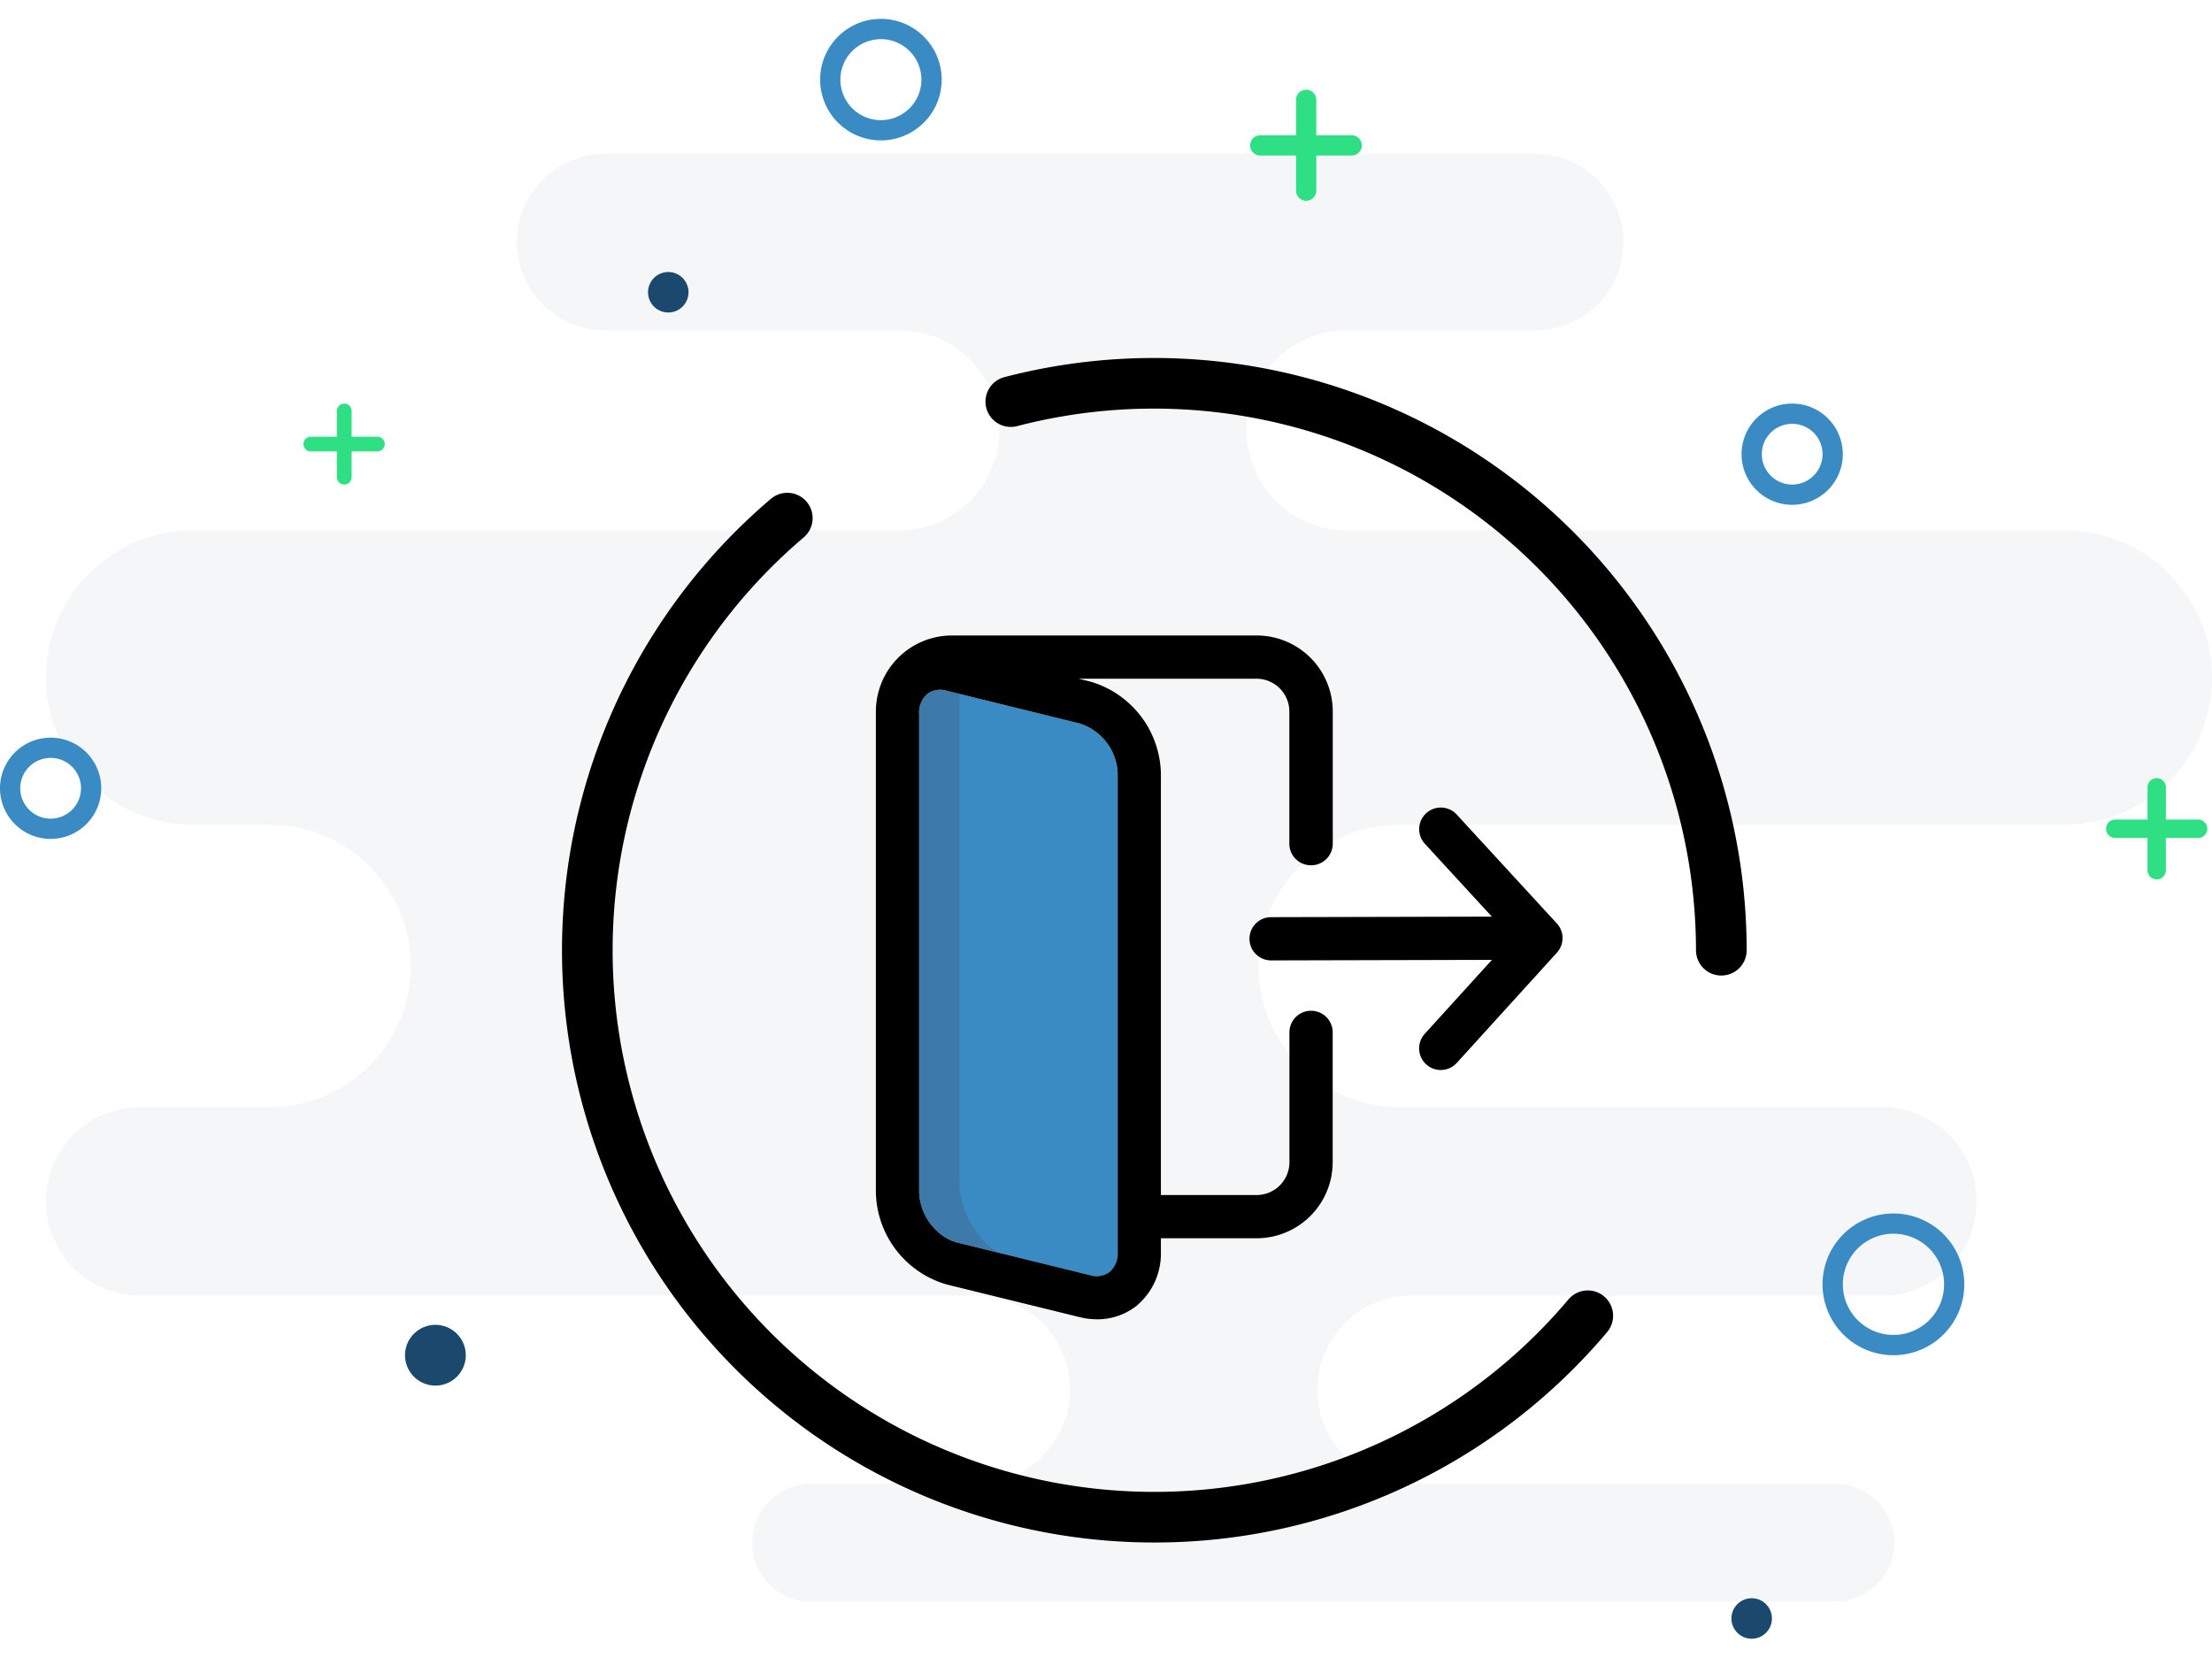 <svg xmlns="http://www.w3.org/2000/svg" width="200.208" height="150" viewBox="0 0 200.208 150">
  <g id="logout_acc" transform="translate(0.083 1.726)">
    <rect id="Rectangle_17641" data-name="Rectangle 17641" width="200" height="150" transform="translate(-0.079 -1.726)" fill="none"/>
    <g id="design" transform="translate(3.897 13.07)" opacity="0.11">
      <path id="back" d="M196.05,47.414a13.351,13.351,0,0,1-13.319,13.319h-60.2a12.786,12.786,0,1,0,0,25.572h43.685a8.524,8.524,0,1,1,0,17.048H123.6a8.524,8.524,0,1,0,0,17.048h38.358a5.327,5.327,0,1,1,0,10.655h-92.7a5.327,5.327,0,0,1,0-10.655H84.174a8.524,8.524,0,1,0,0-17.048H8.524a8.524,8.524,0,0,1,0-17.048h11.72a12.786,12.786,0,0,0,0-25.572H13.319a13.319,13.319,0,1,1,0-26.638H77.248a9.057,9.057,0,1,0,0-18.114H50.611a7.987,7.987,0,0,1-7.522-5.327,7.657,7.657,0,0,1-.469-2.664A8,8,0,0,1,50.611,0h84.174a8.008,8.008,0,0,1,7.991,7.991,7.657,7.657,0,0,1-.469,2.664,7.975,7.975,0,0,1-7.522,5.327H117.737a9.057,9.057,0,1,0,0,18.114h64.995A13.351,13.351,0,0,1,196.05,47.414" transform="translate(0.178 -0.875)" fill="rgba(69,83,109,0.5)"/>
    </g>
    <g id="circle">
      <path id="Path_17194" d="M109.112,141.836a53.612,53.612,0,0,1-34.7-94.477,2.291,2.291,0,1,1,2.967,3.492,49.03,49.03,0,1,0,69.209,68.992,2.291,2.291,0,1,1,3.5,2.957,53.533,53.533,0,0,1-40.974,19.036" transform="translate(-4.72 -3.93)"/>
      <path id="Path_17195" d="M163.932,89.4a2.291,2.291,0,0,1-2.291-2.291,49.074,49.074,0,0,0-61.394-47.458A2.291,2.291,0,1,1,99.1,35.216a53.655,53.655,0,0,1,67.128,51.892,2.291,2.291,0,0,1-2.291,2.291" transform="translate(-8.22 -2.817)"/>
    </g>
    <g id="elements">
      <path id="Path_17196" d="M45.5,131.749a2.749,2.749,0,1,0-2.749,2.749,2.749,2.749,0,0,0,2.749-2.749" transform="translate(-3.425 -10.797)" fill="#1a496d"/>
      <path id="Path_17197" d="M67.666,26.833a1.832,1.832,0,1,0-.537,1.3,1.833,1.833,0,0,0,.537-1.3" transform="translate(-5.431 -2.107)" fill="#1a496d"/>
      <path id="Path_17198" d="M174.666,157.833a1.832,1.832,0,1,0-.537,1.3,1.833,1.833,0,0,0,.537-1.3" transform="translate(-14.372 -13.054)" fill="#1a496d"/>
      <path id="Path_17199" d="M186.415,130.83a6.415,6.415,0,1,1,6.415-6.415,6.415,6.415,0,0,1-6.415,6.415m0-11A4.582,4.582,0,1,0,191,124.414a4.582,4.582,0,0,0-4.585-4.584" transform="translate(-15.124 -9.878)" fill="#3a8bc3"/>
      <path id="Path_17200" d="M176.582,47.164a4.582,4.582,0,1,1,4.582-4.582,4.582,4.582,0,0,1-4.582,4.582m0-7.332a2.749,2.749,0,1,0,2.749,2.749,2.749,2.749,0,0,0-2.749-2.749" transform="translate(-14.455 -3.193)" fill="#3a8bc3"/>
      <path id="Path_17201" d="M86.5,11A5.5,5.5,0,1,1,92,5.5,5.5,5.5,0,0,1,86.5,11m0-9.164A3.666,3.666,0,1,0,90.164,5.5,3.666,3.666,0,0,0,86.5,1.836" transform="translate(-6.851 -0.018)" fill="#3a8bc3"/>
      <path id="Path_17202" d="M4.582,80.164a4.582,4.582,0,1,1,4.582-4.582,4.582,4.582,0,0,1-4.582,4.582m0-7.332a2.749,2.749,0,1,0,2.749,2.749,2.749,2.749,0,0,0-2.749-2.749" transform="translate(-0.083 -5.951)" fill="#3a8bc3"/>
      <path id="Path_17203" d="M133.581,12.04a.919.919,0,0,1-.916.916h-3.208v3.208a.917.917,0,0,1-1.833,0V12.957h-3.208a.917.917,0,1,1,0-1.833h3.208V7.916a.916.916,0,1,1,1.833,0v3.208h3.208a.919.919,0,0,1,.916.916" transform="translate(-10.402 -0.603)" fill="#2fdf84"/>
      <path id="Path_17204" d="M37.332,41.666a.668.668,0,0,1-.666.666H34.332v2.333a.666.666,0,1,1-1.332,0V42.332H30.666a.667.667,0,1,1,0-1.333H33V38.666a.666.666,0,1,1,1.332,0V41h2.333a.668.668,0,0,1,.666.666" transform="translate(-2.589 -3.193)" fill="#2fdf84"/>
      <path id="Path_17205" d="M217.164,79.582a.835.835,0,0,1-.833.833h-2.916v2.916a.833.833,0,1,1-1.666,0V80.415h-2.916a.833.833,0,0,1,0-1.666h2.916V75.833a.833.833,0,1,1,1.666,0v2.916h2.916a.835.835,0,0,1,.833.833" transform="translate(-17.463 -6.285)" fill="#2fdf84"/>
    </g>
    <g id="logout">
      <path id="Path_17190" d="M108.745,73.853v43.3a2.249,2.249,0,0,1-.744,1.833,2.024,2.024,0,0,1-1.782.275l-11.988-2.947a3.8,3.8,0,0,1-1.013-.416,5.051,5.051,0,0,1-2.444-4.122v-43.3a2.248,2.248,0,0,1,.744-1.833,2.01,2.01,0,0,1,1.779-.275l11.991,2.945a4.934,4.934,0,0,1,3.457,4.541" transform="translate(-7.667 -5.556)" fill="#3a8bc3"/>
      <path id="Path_17191" d="M125.9,81.709a1.957,1.957,0,0,0,1.957-1.956V67.786a6.89,6.89,0,0,0-6.88-6.88H93.384a6.89,6.89,0,0,0-6.88,6.88v43.536a8.862,8.862,0,0,0,6.437,8.34l11.991,2.945a6.543,6.543,0,0,0,1.578.2,5.722,5.722,0,0,0,3.55-1.191,6.147,6.147,0,0,0,2.24-4.916v-1.229h8.669a6.89,6.89,0,0,0,6.88-6.88v-11.8a1.958,1.958,0,0,0-3.915,0v11.8a2.969,2.969,0,0,1-2.966,2.966H112.3V73.406a8.857,8.857,0,0,0-6.44-8.34l-1-.245h16.1a2.969,2.969,0,0,1,2.966,2.966V79.75a1.957,1.957,0,0,0,1.954,1.959ZM104.933,68.865a4.934,4.934,0,0,1,3.457,4.541V116.7a2.248,2.248,0,0,1-.744,1.833,2.024,2.024,0,0,1-1.782.275L93.876,115.86a3.8,3.8,0,0,1-1.013-.416,5.052,5.052,0,0,1-2.444-4.124V68.026a2.249,2.249,0,0,1,.744-1.833,2.01,2.01,0,0,1,1.779-.275Z" transform="translate(-7.311 -5.107)"/>
      <path id="Path_17192" d="M97.85,117.2l-3.619-.891a4.931,4.931,0,0,1-3.457-4.539V68.47a2.248,2.248,0,0,1,.744-1.833,2.012,2.012,0,0,1,1.779-.275l1.143.282v44.172a7.881,7.881,0,0,0,3.41,6.379" transform="translate(-7.667 -5.556)" fill="rgba(69,83,109,0.3)"/>
      <path id="Path_17193" d="M151.727,89.726h0a1.156,1.156,0,0,1-.007.154.4.4,0,0,1,0,.047,1.488,1.488,0,0,1-.022.152c-.01.052-.025.113-.039.169a1.393,1.393,0,0,1-.056.169,1.547,1.547,0,0,1-.078.179,1.459,1.459,0,0,1-.081.145l-.1.152a1.693,1.693,0,0,1-.117.142L142.177,101a1.957,1.957,0,0,1-2.935-2.59l.038-.043,6.06-6.674-20.029.049h0a1.958,1.958,0,0,1,0-3.915l20.023-.049L139.286,81.2a1.957,1.957,0,1,1,2.882-2.648l9.048,9.843h0a1.518,1.518,0,0,1,.127.152,1.789,1.789,0,0,1,.183.3l.015.025c.022.051.044.1.063.152a1.968,1.968,0,0,1,.1.345,1.422,1.422,0,0,1,.022.152v.041c0,.051.007.105.007.157" transform="translate(-10.39 -6.529)"/>
    </g>
  </g>
</svg>
